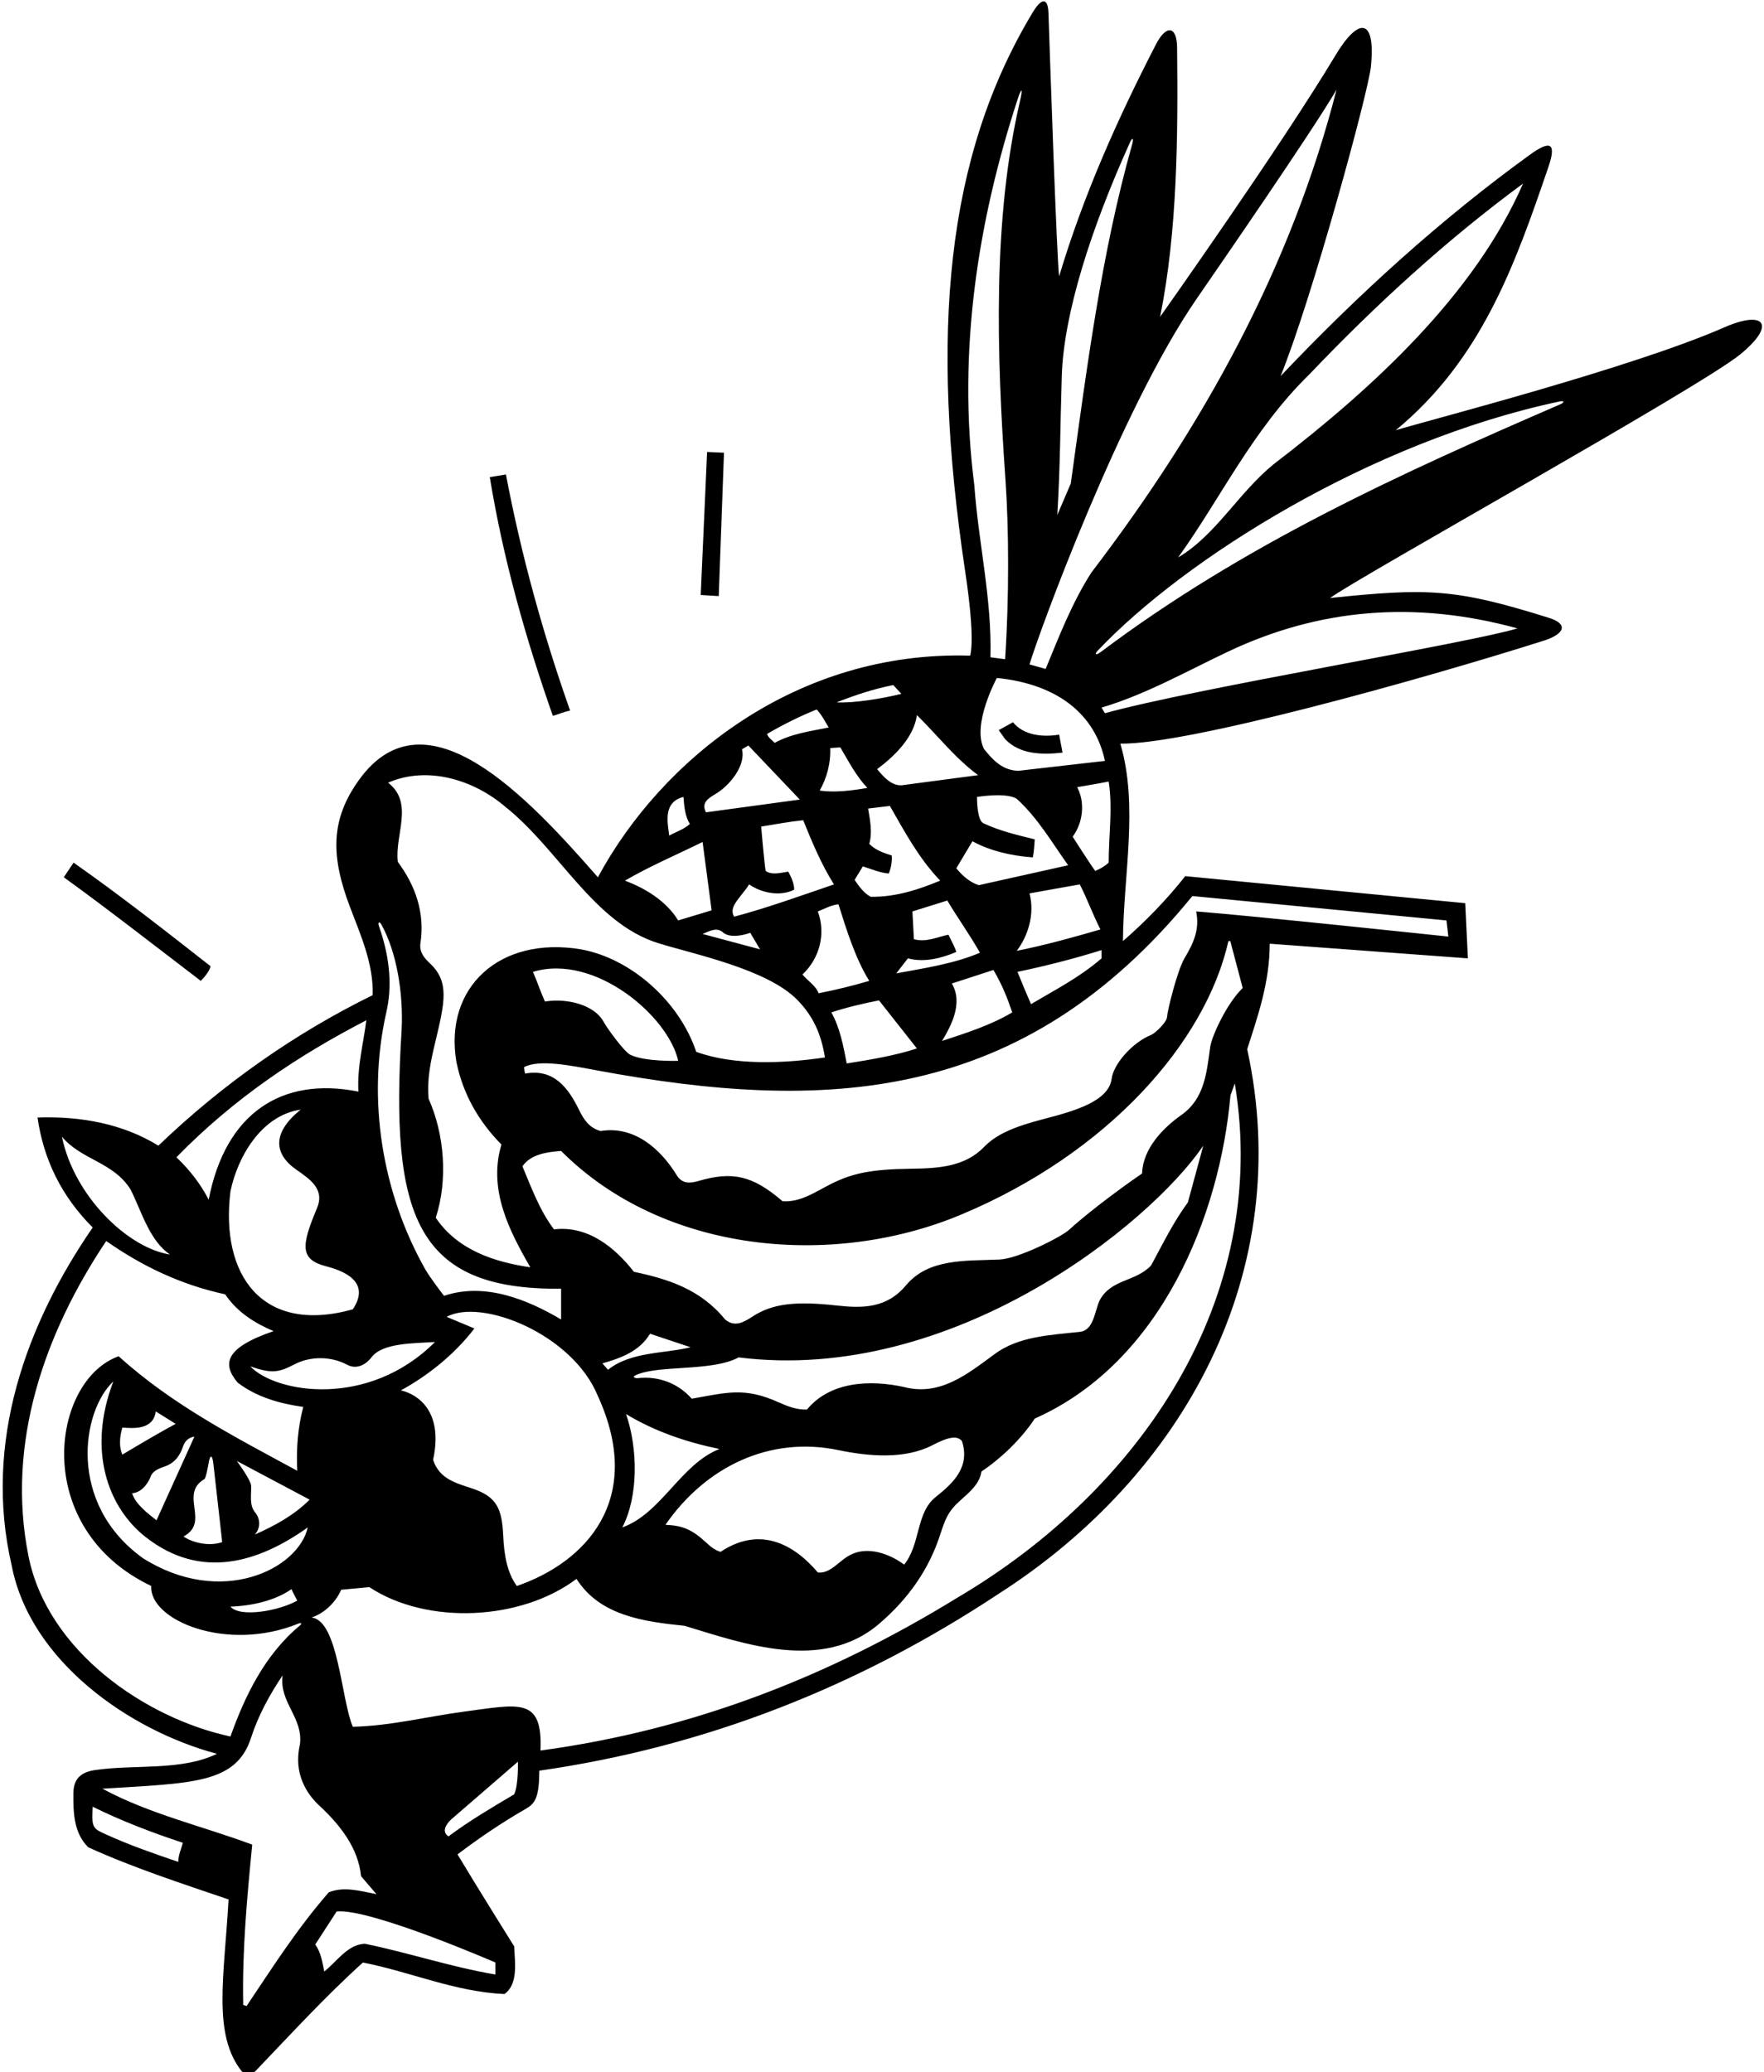<?xml version="1.0" encoding="UTF-8"?>
<svg xmlns="http://www.w3.org/2000/svg" xmlns:xlink="http://www.w3.org/1999/xlink" width="470pt" height="552pt" viewBox="0 0 470 552" version="1.1">
<g id="surface1">
<path style=" stroke:none;fill-rule:nonzero;fill:rgb(0%,0%,0%);fill-opacity:1;" d="M 151.898 189.301 C 144.699 168.898 138.898 148 134.801 126.398 C 133.398 126.602 132 126.898 130.5 127.102 C 134.102 149.102 140.102 170.199 147.301 190.699 C 149.164 190.164 150.301 189.602 151.898 189.301 "/>
<path style=" stroke:none;fill-rule:nonzero;fill:rgb(0%,0%,0%);fill-opacity:1;" d="M 192.898 120.602 L 188.398 120.398 L 186.699 158.5 L 191.5 158.801 L 192.898 120.602 "/>
<path style=" stroke:none;fill-rule:nonzero;fill:rgb(0%,0%,0%);fill-opacity:1;" d="M 269.898 192.398 L 266.102 194.5 L 267.801 196.898 C 271.699 201 277.602 201.102 283.102 200.5 C 282.836 199 282.5 197.336 282.199 195.699 C 278 196.398 272.801 196 269.898 192.398 "/>
<path style=" stroke:none;fill-rule:nonzero;fill:rgb(0%,0%,0%);fill-opacity:1;" d="M 459.379 87.227 C 434.746 98.031 380.801 111.895 371.898 114.602 C 394.945 95.602 403.836 69.965 412.547 44.516 C 414.727 38.148 413.199 37.18 407.598 41.238 C 384.008 58.328 361.812 78.43 341.199 100.199 C 349.398 80.102 364.582 24.668 365.273 17.695 C 366.559 4.773 362.039 4.379 355.812 14.758 C 341.199 39.117 309.102 84.398 309.102 84.398 C 313.664 61.781 313.891 36.711 313.625 12.668 C 313.559 6.805 310.703 6.562 307.992 11.824 C 297.727 31.723 288.629 52.109 282.199 73.602 C 281.566 69.254 279.703 13.938 279.355 3.496 C 279.215 -0.738 277.496 -0.578 275.16 3.297 C 251.973 41.738 247.727 88.914 257.102 151.82 C 257.449 154.152 259.801 169.266 258.5 174.664 C 212.285 173.266 176.336 202.164 159.301 233.699 C 140.844 212.621 113.508 183.02 95.684 207.723 C 88.039 218.312 88.082 228.008 93.254 241.633 C 96.121 249.191 99.543 256.781 99.301 265.102 C 78.898 275.102 59.5 288.602 42.199 305.199 C 32.801 299.398 21.602 297.301 10 297.699 C 11.602 308.898 16.398 318.699 24.699 327 C 7 352.699 -4.5 384.199 3.102 417 C 8 442.5 34.5 461 57.801 467.199 C 48.398 471.801 36 470 25.602 471.5 C 22.258 471.918 19.629 473.309 19.566 477.504 C 19.488 482.949 19.648 488.246 23.5 492.098 C 35.602 497.602 48.301 501.699 60.898 506 C 59.773 526.434 56.516 541.984 64.5 551.898 C 65.801 552.199 66.602 552.199 67.898 551.898 C 77.102 542.301 86.602 531.898 96.699 522.801 C 109.398 525.301 121.199 530.602 134.398 531.199 C 138.102 528.602 137.199 522.898 137 518.5 C 137 518.5 126.801 502.199 121.898 494 C 127.746 489.57 133.766 485.496 139.965 481.941 C 142.57 480.449 143.645 478.988 143.699 471.699 C 188.301 465.301 228.801 449.199 265.898 424.699 C 315.801 392.801 345.199 338.5 332.301 279.5 C 335.199 270.5 338.301 261.602 338.301 251.398 L 391.102 255.301 L 390.398 240.602 L 315.801 233.398 C 311 239.5 305.199 245.5 299.199 250.699 C 299.301 233.301 303.398 214.602 298.5 198.102 C 316.402 198.387 378.254 181.156 411.285 170.684 C 416.836 168.926 417.996 166.258 412.738 164.605 C 387.781 156.773 380.434 156.605 354.398 159.301 C 361.301 154.102 452.977 103.191 463.723 94.363 C 473.348 86.461 470.188 82.484 459.379 87.227 Z M 348.898 99.699 C 366.699 81 385.699 63.699 405.801 48.898 C 392.898 78.5 365.699 103.5 339.301 123.699 C 329.898 131.398 323.898 142.602 313.898 148.5 C 325.102 133 333.699 114.5 348.898 99.699 Z M 282.898 100.164 C 283.438 83.371 290.77 60.734 301.059 37.953 C 301.73 36.465 302.121 36.793 301.652 38.449 C 293.457 67.414 289.559 98.152 285.301 128.801 L 281.699 137.199 C 282.5 124.5 282.504 112.473 282.898 100.164 Z M 318.828 79.602 C 323.992 72.113 349.5 35.199 356.102 23.898 C 344.102 70.801 320.898 113.102 290.801 152.5 C 285.602 160.602 282.199 169.5 278.602 178.199 L 274.301 177 C 276.812 168.547 298.605 108.922 318.828 79.602 Z M 195.602 244.199 C 194 241.5 197.336 239.164 199.602 235.602 C 202.898 237.898 207.898 238.898 211.602 237 C 211.602 235.5 210.898 233.699 210 232.199 C 208.102 232.5 205.602 233.199 204 232 C 203.664 230.164 202.801 220.199 202.801 220.199 C 206.5 219.602 210.199 218.898 214 218.5 C 216.398 224.398 218.801 230.199 222.199 235.602 C 213.398 238.602 204.602 241.801 195.602 244.199 Z M 202.5 252.898 L 187.199 248.801 C 189.172 247.973 190.996 246.945 192.613 248.375 C 194.898 250.395 199.898 248.5 199.898 248.5 Z M 217.898 242.801 C 219.699 242.102 221.398 241.102 223.398 240.898 C 225.602 247.898 227.898 255.301 231.602 261.301 C 227.199 262.602 222.699 263.699 218.102 264.602 C 217.398 262.602 215.199 261.301 213.801 259.602 C 218.398 255.301 220.102 248.699 217.898 242.801 Z M 237.602 227.898 C 235.398 227.199 233.301 226.5 231.602 224.801 C 232.5 221.801 231.801 218.398 231.301 215.398 C 233.199 215.199 235.199 214.898 237.102 214.699 C 241 221.5 244.699 228.5 250.5 234.602 C 244.898 236.898 238.801 239 232 238.898 C 230.199 238 228.801 236 227.699 234.398 C 228.398 233.199 229.199 232 229.898 230.801 C 232.164 231.5 234.43 232.512 236.801 232.699 C 237.398 231.301 237.699 229.602 237.602 227.898 Z M 234.199 266.5 L 244.301 279.301 C 238.5 281.199 231.898 282.301 225.602 283.301 C 224.699 278.602 223.801 273.801 221.5 269.699 C 225.398 268.398 230.102 267.301 234.199 266.5 Z M 238.801 259.301 L 241.898 255.301 C 246.301 256.5 251 255.199 254.801 253.602 C 254.301 252 253.398 250.5 252.699 249 C 249.699 249.602 246.801 251.102 243.5 250.199 L 243.102 242.801 C 246.199 241.801 249.301 240.898 252.398 239.898 C 255.199 244.602 258.164 248.664 261.102 253.801 C 254.301 256.699 246.398 257.898 238.801 259.301 Z M 253.602 262 L 264.699 258.398 C 267 262.336 268.336 265.664 269.699 269.699 C 264 273.102 257.398 275.199 251 277.301 C 253.398 273.301 256.699 267.199 253.602 262 Z M 260.801 235.801 C 258.5 235.102 256.398 233.301 254.801 231.301 L 259.102 224.102 C 263.602 226.602 269.398 228 275.199 228.398 C 275.5 226.664 275.602 225.199 275.699 223.602 C 271.301 222.5 266.41 221.395 262 219.301 C 260.664 218.664 260.336 215 260.301 212.301 C 260.301 212.301 268.102 211 270.898 212.801 C 276.602 218 280.301 224.5 284.602 230.5 Z M 274.301 238 C 278.836 237.164 283.199 236.398 287.699 235.602 C 289.699 239.5 291.199 243.699 293.199 247.602 C 285.898 249.699 279 251.664 270.898 253.301 C 273.801 249.5 275.801 243.602 274.301 238 Z M 293.5 253.102 L 293.5 255.301 C 287.602 260.398 281.102 263.699 274.699 267.5 C 273.336 264.336 272.336 262 271.102 258.898 C 278.699 257.301 286.199 255.398 293.5 253.102 Z M 291.801 232 C 290.336 230 285.801 222.898 285.801 222.898 C 288.664 219 289.102 213.602 287 209.699 C 289.801 209.199 292.164 208.836 295.398 208.199 C 296.5 215.301 295.398 222.602 295.398 229.801 C 294.301 230.801 293.102 231.5 291.801 232 Z M 271.336 205.336 C 267.234 205.234 264.664 202.664 262.164 199.5 C 258.867 193 265.602 180.602 265.602 180.602 C 282.012 182.258 291.824 190.465 294.398 202.699 Z M 271.156 26.387 C 272.223 23.121 272.566 23.473 271.762 26.945 C 264.445 58.398 265.539 94.266 267.887 127.664 C 268.809 140.758 268.898 159.113 267.801 175.602 L 263.898 175.102 C 264.301 159.398 260.699 144.699 259.602 129.301 C 254.973 93.375 260.715 58.273 271.156 26.387 Z M 260.602 206.5 L 240.199 209.199 C 237.398 209.301 235.398 206.898 233.699 204.898 C 238.398 201.398 243.5 196.398 244.301 190.5 C 249.699 195.801 254.398 201.898 260.602 206.5 Z M 238 182.5 L 240.164 184.836 C 234.965 186.133 227.5 187.336 222.898 187.102 C 227.801 185.199 232.801 183.5 238 182.5 Z M 223.898 199.102 C 226.102 202.801 228 206.602 231.102 209.898 C 227 210.602 222.398 211.199 218.398 210.602 C 220.301 207.301 221.398 203.102 221.199 199.301 C 222.336 199.164 223 199.199 223.898 199.102 Z M 217.602 189 C 219 190.5 219.801 192.199 220.801 193.801 C 215.801 194.801 210.699 195.5 206.398 197.898 C 205.699 197.102 204.602 196.5 204.398 195.5 C 208.699 193 213.102 190.801 217.602 189 Z M 190.715 211.469 C 194.312 209.328 198.773 204 197.699 199.602 L 199.398 198.602 L 213.102 213 L 188.102 216.398 C 186.789 213.84 188.676 212.684 190.715 211.469 Z M 182.102 212.301 C 182.301 214.801 182.5 217.398 183.801 219.5 C 182.301 220.898 180.102 221.602 178.301 222.602 C 178 219.664 176.398 213.699 182.102 212.301 Z M 187.199 224.301 L 189.602 242.5 L 180.699 245.199 C 177.5 240 171.898 236.602 166.5 234.602 C 173 230.801 180.301 227.699 187.199 224.301 Z M 134.602 214.898 C 148.938 226.273 158.156 245.871 175.359 251.246 C 184.727 254.176 204.52 258.148 212.535 266.465 C 216.762 270.848 218.797 275.531 219.801 281.699 C 209 283.301 195.602 283.898 185.5 280.199 C 181.102 267 168.398 255.398 154.801 252.898 C 133.113 249.285 118.242 263.016 121.602 282.898 C 123.301 291.199 127.301 298.5 133.602 304.898 C 130 316.898 135.699 327.898 141.301 337.602 C 131.699 336.199 121.898 333 116.102 324.398 C 119.398 314.301 118.398 302.102 114.199 292.699 C 113.715 287.434 114.797 282.547 115.973 277.621 C 118.543 266.883 119.766 261.555 114.59 256.676 C 113.074 255.25 111.75 253.75 112 251.398 C 113.301 243.102 110.602 235.801 106 229.602 C 105.102 222.5 110.398 213.898 103.398 208.5 C 114 203.898 126.301 207.801 134.602 214.898 Z M 180.699 282.602 C 180.699 282.602 171.66 282.891 167.863 280.945 C 166.309 280.148 161.75 273.926 160.863 272.262 C 158.387 267.629 151.031 265.852 145.199 266.801 C 144 264.164 143.336 262 142 258.898 C 158.496 253.922 178.094 270.742 180.699 282.602 Z M 100.992 246.777 C 100.602 245.672 101.059 245.297 101.629 246.316 C 105.602 253.461 107.523 264.352 107 274.5 C 103.926 323.906 110.773 343.715 149.5 343.301 L 149.5 351.5 C 140.699 346.301 129.301 341.5 118.301 345.199 C 118.301 345.199 114.629 340.473 113.285 338.098 C 101.965 318.066 97.613 293.086 102.945 269.617 C 104.395 263.242 104.137 255.773 100.992 246.777 Z M 166.801 376.699 C 174.398 381.301 182.898 384.199 191.699 386 C 181.398 390 176.199 403.199 165.801 406.898 C 170.102 398.699 170 385.898 166.801 376.699 Z M 223.398 386.301 C 231.488 387.984 241.102 388.816 248.48 384.969 C 252.848 382.691 255.074 382.41 256.301 383.898 C 258.5 390.699 254.188 394.926 249.301 398.801 C 244 403 245.301 411.398 240.898 416.801 C 237 413.898 231.301 411.898 226.801 414.102 C 223.699 415.5 221.398 419.301 217.898 418.898 C 210.5 410.164 201.492 407.07 192 413.398 C 190.449 413 189.199 411.898 187.965 410.762 C 184.273 407.371 181.762 406.387 177.301 406.199 C 188.102 390.602 205.164 382.5 223.398 386.301 Z M 240.898 369.5 C 231.801 367.5 221.199 368 215 375.5 C 212.309 375.582 209.91 374.672 207.531 373.598 C 198.242 369.395 193.547 371.023 184.301 372.602 C 180.59 368.371 175.246 366.527 169.996 367.129 C 169.16 367.223 168.5 366.785 169.145 366.457 C 175.023 363.477 189.664 365.5 196.801 361.602 C 253.77 368.773 306.465 326.035 320.602 305.199 L 316.5 320.301 C 312.602 325.602 309.801 331.398 306.699 337.102 C 302.602 341.5 296 340.699 293 346.398 C 291.602 349.398 291.449 354.395 287.699 354.801 C 279.664 355.664 271.301 356 264.898 360.801 C 257.801 366 250.5 372 240.898 369.5 Z M 162 364.898 L 160.5 363.199 C 165.301 361.801 170.301 360.102 173.199 355.301 L 184 358.898 C 177.301 360.602 168.102 360 162 364.898 Z M 137.699 422.5 C 134.973 418.723 134.301 413.867 134.07 408.996 C 133.734 401.723 132.219 398.684 125.875 396.539 C 121.613 395.102 117.086 394.07 115.398 388.898 C 118.953 372.414 106.801 370.398 106.801 370.398 C 114.102 366.398 121.102 360.801 126.398 353.898 L 119 350.801 C 128.285 345.746 152.566 355.375 159.301 371.898 C 171.906 399.488 156.008 416.223 137.699 422.5 Z M 99.008 361.547 C 101.945 357.688 110.406 357.867 115.898 357.5 C 98.117 375.281 73.469 371.105 66.699 364 C 72.48 365.992 74.262 365.625 78.473 363.445 C 82.793 361.211 88.211 361.277 92.547 363.582 C 94.824 364.793 97.301 363.789 99.008 361.547 Z M 38.102 415.102 C 17.859 400.57 21.762 375.91 30.199 368 C 23.156 386.418 28.781 401.613 38.816 409.473 C 53.695 421.121 69.117 416.066 82 406.898 C 79.5 418.055 58.91 428.242 38.102 415.102 Z M 79.199 426.398 C 74.398 429.102 64 431 61.398 428 C 67 427.801 73.266 426.434 77.668 423.336 C 78 424.164 78.699 425.398 79.199 426.398 Z M 51.848 402.02 C 51.48 399.074 50.93 396.07 54.5 394 C 54.887 393.457 55.281 391.488 55.629 389.492 C 55.984 387.477 56.574 387.535 56.836 389.812 C 57.738 397.656 59.199 410.801 59.199 410.801 C 55.602 412.102 51 410.836 48.898 409.301 C 52.375 407.465 52.191 404.77 51.848 402.02 Z M 41.699 405 C 39.301 403.102 36.102 400.699 35.199 397.801 C 37.5 397.602 39.102 395.699 40 393.699 C 40.594 391.77 42.324 391.219 44.078 390.586 C 46.887 389.57 48.09 387.289 48.699 385.512 C 49.199 384.039 50 383.012 51.801 382.699 Z M 32.602 387.5 C 31.699 385.5 31.832 382.836 32.602 380.301 C 35.5 380.5 40.832 381 41.5 376 L 46.801 379.301 C 42 381.898 37.301 384.699 32.602 387.5 Z M 67.898 408.801 C 69.445 407.062 69.434 404.68 67.953 402.871 C 66.379 400.945 66.988 398.285 66.914 395.824 C 66.863 394.258 63.102 389.199 63.102 389.199 L 82.5 399.5 C 78.301 403.699 73.102 406.5 67.898 408.801 Z M 79.02 311.641 C 82.863 314.309 86.609 316.926 84.398 322 C 80.199 331.98 79.922 335.531 86.914 337.34 C 97.102 339.973 96.676 344.832 94 348.801 C 69.77 355.551 58.656 339.574 61.398 317.398 C 63.301 308.102 69.699 297.102 80.102 295.602 C 72.609 301.641 72.762 307.301 79.02 311.641 Z M 97.602 271.801 C 96.898 277.602 95.102 284.301 95.5 290.801 C 75.109 286.723 60.043 296.488 55.602 319.602 C 53.5 315.5 50.602 311.699 47 308.301 C 62.398 292.5 79.602 281.102 97.602 271.801 Z M 16.5 302.801 C 21.602 309 30.199 309.5 34.801 316.898 C 37.801 322.898 39.832 330.5 45.301 334.199 C 33.891 332.422 19.676 318.457 16.5 302.801 Z M 7.602 414.602 C 1.496 384.195 12.102 354.801 28.301 330.602 C 38 337.398 48.398 342.301 60 344.801 C 63.199 349.602 68.102 352.602 72.898 354.602 C 59.637 359.141 59.277 363.473 63.301 368.301 C 68.398 372.199 74.5 373.898 80.801 374.801 C 79.398 380.102 78.898 385.801 79.199 391.801 C 62.801 382.898 46.102 374.398 31.602 361.301 C 13.605 367.738 8.059 407.137 40.301 422.5 C 39.695 431.602 60.398 440.297 79.508 432.516 C 80.34 432.176 80.52 432.52 79.812 433.105 C 70.492 440.871 65.211 451.91 61.398 462.598 C 38.699 457.699 12.668 439.836 7.602 414.602 Z M 47.5 496 C 41.117 493.812 34.734 491.621 28.578 488.828 C 24.895 487.156 24.312 487.18 24.699 481.301 C 32.398 485.098 40.5 488.199 48.699 490.902 C 48.301 492.598 47.5 494.098 47.5 496 Z M 65.699 534.398 L 64.801 534.102 C 64.5 519.5 65.832 505.5 67.199 491.402 C 54.102 486.5 39.898 483.301 27.301 476.5 C 51.168 475 62.906 475.234 66.879 462.961 C 68.797 457.031 71.793 451.52 75.301 446.301 C 74.301 453.5 80.898 457.598 79.898 464.801 C 78.121 472.449 81.758 477.926 85.027 480.957 C 90.66 486.18 95.461 492.316 96.199 499.801 L 100.301 504.602 C 95.668 503.668 91.602 502.5 87.602 504.102 C 79.301 513.602 72.668 524 65.699 534.398 Z M 132 522.801 L 132 526 C 120.164 524 108.898 520.199 97.199 517.801 C 92.602 518 89.801 522.5 86.398 525.199 C 85.898 522.699 85.5 520.102 84 518 L 89.699 509.199 C 98.602 508.301 132 522.801 132 522.801 Z M 137 478 C 131.102 481.5 125.102 485 119.5 489.199 C 117.602 488 118.801 486 120.199 484.699 L 138 469.301 C 138 469.301 138.164 475.5 137 478 Z M 255.102 425.602 C 220.898 446.602 184.602 460.832 144 466.332 C 144.617 452.035 138.422 454.004 123.66 455.965 C 113.723 457.285 104.133 459.766 94 460 C 90.895 452.777 90.168 431.664 83 430.898 C 86.398 429.801 89.5 426.801 90.898 423.5 L 98.398 422.801 C 113.898 433 138.898 431.699 153.602 420.602 C 159.801 430.398 171.5 432 182.398 433.102 C 198.199 437.898 219.129 445.457 234.199 432.602 C 242.203 425.773 247.539 417.887 250.465 408.938 C 251.828 404.773 252.523 402.695 255.797 399.77 C 258.34 397.492 261.012 395.309 261.5 392 C 266.898 388.398 272.301 383.102 275.699 377.898 C 309.574 362.867 325.066 323.465 327.836 291.836 L 329 288.602 C 338.5 346.102 303.801 396.898 255.102 425.602 Z M 322.434 278.992 C 321.5 285.734 320.945 292.668 314.801 297 C 309.836 300.5 304.5 306 304.301 312.602 C 301.926 314.207 291.348 321.676 284.812 327.645 C 282.812 329.477 271.324 335.316 266.328 335.531 C 257.086 335.926 247.414 335.215 241.398 342.398 C 236.234 348.57 229.797 348.547 222.84 347.773 C 211.98 346.57 205.84 347.266 200.566 350.676 C 198.184 352.219 195.812 353.668 193.199 351.5 C 186.602 343.398 177.898 340.699 168.898 338.801 C 163.898 332.398 156.699 326.398 147.602 327.5 C 143.699 322.301 141.602 316.398 139.199 310.699 C 141.398 307.5 145.602 306.898 149.5 306.602 C 176.699 333.898 221.66 337.945 256 323.602 C 295.336 307.164 321.23 277.59 327.301 250.699 L 327.801 250.699 L 331.102 263.199 C 326.836 267.336 322.844 276.012 322.434 278.992 Z M 317.699 238.699 L 385.398 245.199 L 385.898 249.5 C 385.898 249.5 332.5 243.836 318.699 242.801 C 319.746 247.777 317.805 251.547 315.629 255.215 C 313.652 258.547 311.031 269.273 310.926 271.004 C 310.84 272.359 307.746 275.277 306.711 275.695 C 301.625 277.754 296.68 283.512 296.191 287.348 C 295.43 293.363 286.355 295.953 278.188 298.074 C 270.305 300.121 265.547 302.078 262.117 305.617 C 257.027 310.859 249.91 311.25 242.668 311.344 C 232.113 311.48 227.121 312.551 221.508 315.352 C 217.301 317.449 213.402 320.328 208.5 320 C 200.445 313.055 195.047 312.008 186.145 314.594 C 183.844 315.262 181.695 315.461 180.199 312.898 C 176 306.102 169 299.801 160 301.301 C 156.863 300.402 155.477 298.105 154.258 295.621 C 151.441 289.875 147.586 284.578 139.898 286 C 139.898 286 139.699 285.102 139.602 284.301 C 143.605 282.102 152.285 283.891 158.977 285.133 C 219.656 296.402 272.453 294.242 317.699 238.699 Z M 404.301 167.398 C 392.102 171.199 317.699 183.5 294.398 190 L 293.5 188.5 C 305.379 184.969 316.172 178.801 327.348 173.523 C 351.332 162.199 376.82 159.852 404.301 167.398 Z M 415.707 107.711 C 373.344 126.055 331.348 145.086 293.246 173.719 C 292.027 174.637 291.473 174.395 292.488 173.32 C 315.391 149.113 364.926 117.668 415.617 106.93 C 416.809 106.68 416.871 107.207 415.707 107.711 "/>
<path style=" stroke:none;fill-rule:nonzero;fill:rgb(0%,0%,0%);fill-opacity:1;" d="M 56.102 257.398 C 44.102 248 32 238.5 19.602 229.801 L 17 233.699 C 29.301 242.602 41.301 252 53.5 261.301 C 54.699 260.102 55.898 258.5 56.102 257.398 "/>
</g>
</svg>
